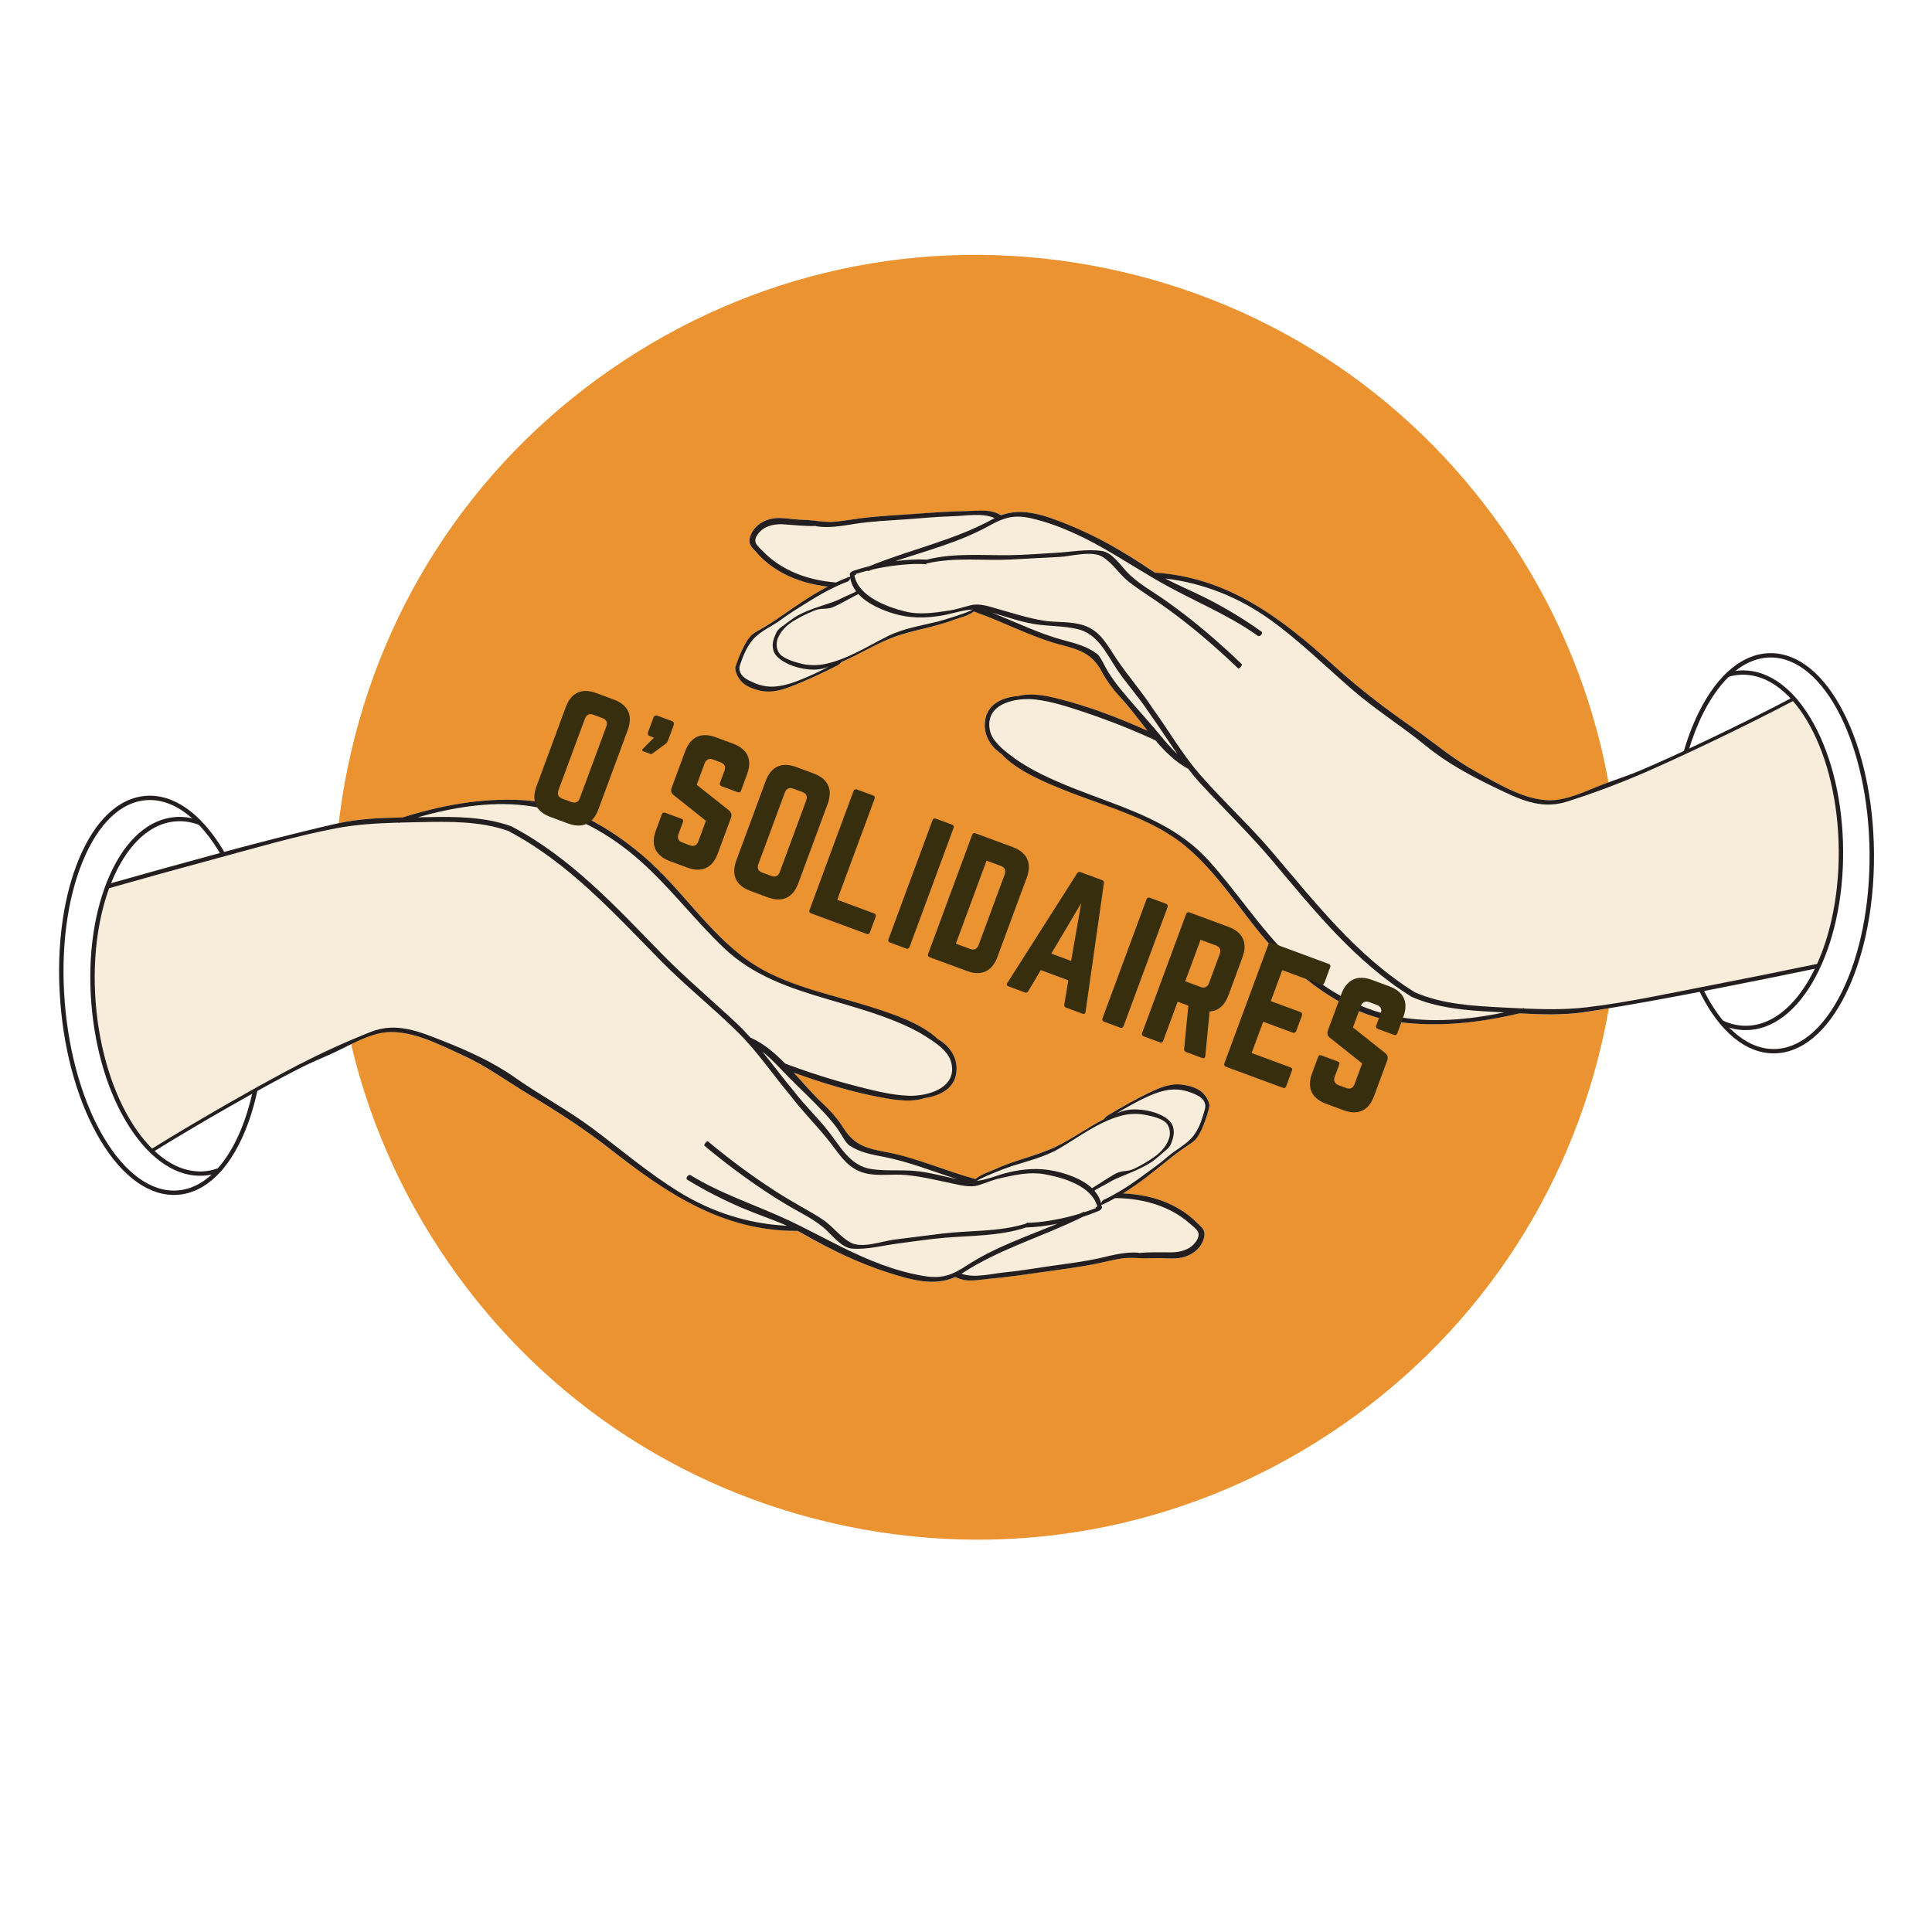 <?xml version="1.0" encoding="UTF-8"?>
<svg xmlns="http://www.w3.org/2000/svg" xmlns:xlink="http://www.w3.org/1999/xlink" width="375pt" height="375pt" viewBox="0 0 375 375" version="1.2">
<defs>
<g>
<symbol overflow="visible" id="glyph0-0">
<path style="stroke:none;" d="M 3.105 -3.773 C 2.059 -0.949 3.008 1.113 5.832 2.156 L 9.199 3.402 C 12.023 4.445 14.082 3.5 15.129 0.672 L 20.82 -14.719 C 21.863 -17.543 20.918 -19.602 18.09 -20.648 L 14.723 -21.895 C 11.898 -22.938 9.84 -21.992 8.793 -19.164 Z M 8.137 -1.398 C 7.355 -1.688 7.078 -2.234 7.379 -3.047 L 12.516 -16.934 C 12.805 -17.715 13.379 -17.98 14.164 -17.691 L 15.906 -17.047 C 16.688 -16.758 16.953 -16.184 16.664 -15.402 L 11.527 -1.512 C 11.227 -0.699 10.664 -0.465 9.883 -0.754 Z M 8.137 -1.398 "/>
</symbol>
<symbol overflow="visible" id="glyph0-1">
<path style="stroke:none;" d="M 9.152 -20.125 C 9.008 -19.734 9.141 -19.449 9.531 -19.305 L 10.281 -19.023 L 8.102 -16.824 C 7.934 -16.648 7.969 -16.465 8.207 -16.375 L 9.559 -15.875 C 9.742 -15.809 9.852 -15.836 10 -15.953 L 12.535 -17.816 C 12.773 -18 12.91 -18.188 13.023 -18.488 L 14.109 -21.438 C 14.254 -21.828 14.125 -22.113 13.73 -22.258 L 10.996 -23.27 C 10.605 -23.414 10.316 -23.281 10.172 -22.891 Z M 9.152 -20.125 "/>
</symbol>
<symbol overflow="visible" id="glyph0-2">
<path style="stroke:none;" d="M 14.723 -21.895 C 11.93 -22.926 9.84 -21.992 8.793 -19.164 L 6.172 -12.07 C 5.961 -11.5 6.098 -11.039 6.57 -10.656 L 12.828 -5.68 L 11.352 -1.68 C 11.051 -0.867 10.484 -0.633 9.703 -0.922 L 8.262 -1.457 C 7.508 -1.734 7.203 -2.293 7.504 -3.102 L 8.359 -5.418 C 8.48 -5.75 8.387 -5.953 8.055 -6.078 L 4.93 -7.234 C 4.629 -7.344 4.395 -7.262 4.27 -6.93 L 3.105 -3.773 C 2.059 -0.949 3.035 1.121 5.832 2.156 L 9.199 3.402 C 12.023 4.445 14.082 3.5 15.129 0.672 L 17.695 -6.27 C 17.906 -6.844 17.758 -7.273 17.324 -7.672 L 11.039 -12.664 L 12.57 -16.812 C 12.859 -17.594 13.469 -17.848 14.219 -17.57 L 15.66 -17.035 C 16.473 -16.734 16.707 -16.168 16.418 -15.387 L 15.555 -13.043 C 15.441 -12.742 15.555 -12.496 15.855 -12.383 L 18.98 -11.23 C 19.312 -11.105 19.531 -11.23 19.641 -11.531 L 20.82 -14.719 C 21.863 -17.543 20.918 -19.602 18.09 -20.648 Z M 14.723 -21.895 "/>
</symbol>
<symbol overflow="visible" id="glyph0-3">
<path style="stroke:none;" d="M 7.059 -1.902 L 14.215 0.746 C 14.543 0.867 14.629 1.102 14.516 1.402 L 13.406 4.41 C 13.281 4.742 13.078 4.836 12.746 4.715 L 1.984 0.734 C 1.684 0.621 1.559 0.406 1.68 0.074 L 10.219 -23.012 C 10.328 -23.312 10.574 -23.426 10.875 -23.316 L 14.004 -22.16 C 14.332 -22.039 14.418 -21.801 14.305 -21.5 Z M 7.059 -1.902 "/>
</symbol>
<symbol overflow="visible" id="glyph0-4">
<path style="stroke:none;" d="M 10.875 -23.316 C 10.547 -23.438 10.328 -23.312 10.219 -23.012 L 1.68 0.074 C 1.57 0.375 1.652 0.613 1.984 0.734 L 5.109 1.891 C 5.41 2 5.656 1.887 5.77 1.586 L 14.305 -21.5 C 14.418 -21.801 14.305 -22.047 14.004 -22.16 Z M 10.875 -23.316 "/>
</symbol>
<symbol overflow="visible" id="glyph0-5">
<path style="stroke:none;" d="M 1.68 0.074 C 1.559 0.406 1.652 0.613 1.984 0.734 L 9.199 3.402 C 12.023 4.445 14.082 3.5 15.129 0.672 L 20.809 -14.688 C 21.852 -17.516 20.918 -19.602 18.09 -20.648 L 10.875 -23.316 C 10.547 -23.438 10.328 -23.312 10.219 -23.012 Z M 7.059 -1.902 L 13.016 -18.012 L 15.781 -16.992 C 16.562 -16.703 16.828 -16.125 16.527 -15.312 L 11.473 -1.637 C 11.172 -0.824 10.605 -0.59 9.824 -0.879 Z M 7.059 -1.902 "/>
</symbol>
<symbol overflow="visible" id="glyph0-6">
<path style="stroke:none;" d="M 15.992 5.914 C 16.352 6.047 16.539 5.91 16.602 5.559 L 20.16 -19.406 C 20.211 -19.727 20.074 -19.914 19.805 -20.016 L 15.625 -21.559 C 15.355 -21.66 15.129 -21.605 14.961 -21.328 L 1.422 -0.055 C 1.211 0.242 1.293 0.477 1.625 0.602 L 4.84 1.789 C 5.109 1.891 5.316 1.793 5.477 1.547 L 7.91 -2.543 L 13.262 -0.562 L 12.48 4.137 C 12.441 4.43 12.535 4.637 12.805 4.734 Z M 13.801 -4.328 L 9.953 -5.75 L 15.754 -15.531 Z M 13.801 -4.328 "/>
</symbol>
<symbol overflow="visible" id="glyph0-7">
<path style="stroke:none;" d="M 21.148 -14.598 C 22.195 -17.422 21.246 -19.48 18.422 -20.527 L 10.875 -23.316 C 10.574 -23.426 10.328 -23.312 10.219 -23.012 L 1.68 0.074 C 1.57 0.375 1.684 0.621 1.984 0.734 L 5.109 1.891 C 5.41 2 5.656 1.887 5.77 1.586 L 8.57 -5.988 L 10.645 -5.223 L 9.836 3.16 C 9.797 3.449 9.891 3.656 10.191 3.77 L 13.316 4.926 C 13.648 5.047 13.895 4.934 13.938 4.539 L 14.777 -4.105 C 16.453 -4.203 17.691 -5.246 18.438 -7.262 Z M 10.039 -9.957 L 13.016 -18.012 L 15.992 -16.914 C 16.773 -16.625 17.039 -16.047 16.75 -15.266 L 14.66 -9.613 C 14.371 -8.832 13.797 -8.566 13.016 -8.855 Z M 10.039 -9.957 "/>
</symbol>
<symbol overflow="visible" id="glyph0-8">
<path style="stroke:none;" d="M 22.211 -18.578 C 22.324 -18.879 22.27 -19.102 21.91 -19.234 L 10.848 -23.328 C 10.574 -23.426 10.328 -23.312 10.219 -23.012 L 1.68 0.074 C 1.57 0.375 1.684 0.621 1.953 0.723 L 13.016 4.812 C 13.379 4.945 13.562 4.809 13.676 4.512 L 14.785 1.504 C 14.91 1.172 14.844 0.977 14.484 0.844 L 6.969 -1.934 L 9.215 -8.008 L 14.957 -5.883 C 15.258 -5.773 15.504 -5.887 15.625 -6.215 L 16.727 -9.191 C 16.848 -9.523 16.734 -9.77 16.434 -9.883 L 10.691 -12.004 L 12.914 -18.016 L 20.43 -15.238 C 20.793 -15.105 20.988 -15.27 21.102 -15.57 Z M 22.211 -18.578 "/>
</symbol>
</g>
<clipPath id="clip1">
  <path d="M 65 49.469 L 314.297 49.469 L 314.297 298.852 L 65 298.852 Z M 65 49.469 "/>
</clipPath>
<clipPath id="clip2">
  <path d="M 64.855 49.469 L 314.297 49.469 L 314.297 298.852 L 64.855 298.852 Z M 64.855 49.469 "/>
</clipPath>
<clipPath id="clip3">
  <path d="M 11.223 154 L 51 154 L 51 232 L 11.223 232 Z M 11.223 154 "/>
</clipPath>
<clipPath id="clip4">
  <path d="M 11.223 154 L 51 154 L 51 232 L 11.223 232 Z M 11.223 154 "/>
</clipPath>
<clipPath id="clip5">
  <path d="M 326.254 126 L 363.707 126 L 363.707 204.91 L 326.254 204.91 Z M 326.254 126 "/>
</clipPath>
<clipPath id="clip6">
  <path d="M 326.254 126 L 363.707 126 L 363.707 204.91 L 326.254 204.91 Z M 326.254 126 "/>
</clipPath>
</defs>
<g id="surface1">
<rect x="0" y="0" width="375" height="375" style="fill:rgb(100%,100%,100%);fill-opacity:1;stroke:none;"/>
<rect x="0" y="0" width="375" height="375" style="fill:rgb(100%,100%,100%);fill-opacity:1;stroke:none;"/>
<rect x="0" y="0" width="375" height="375" style="fill:rgb(100%,100%,100%);fill-opacity:1;stroke:none;"/>
<g clip-path="url(#clip1)" clip-rule="nonzero">
<path style=" stroke:none;fill-rule:nonzero;fill:rgb(92.159%,57.649%,19.22%);fill-opacity:1;" d="M 311.426 199.426 C 297.473 266.758 231.59 310.027 164.277 296.074 C 96.961 282.117 53.703 216.223 67.652 148.891 C 81.605 81.562 147.488 38.293 214.801 52.246 C 282.117 66.199 325.375 132.098 311.426 199.426 "/>
</g>
<g clip-path="url(#clip2)" clip-rule="nonzero">
<path style=" stroke:none;fill-rule:nonzero;fill:rgb(92.159%,57.649%,19.22%);fill-opacity:1;" d="M 189.289 49.762 C 165.297 49.762 141.816 56.734 121.297 70.211 C 93.539 88.441 74.539 116.395 67.801 148.922 C 61.059 181.449 67.387 214.648 85.613 242.414 C 103.844 270.18 131.789 289.188 164.309 295.93 C 196.824 302.668 230.023 296.34 257.781 278.109 C 285.539 259.879 304.539 231.926 311.277 199.398 C 318.023 166.871 311.691 133.668 293.465 105.902 C 275.238 78.137 247.289 59.133 214.77 52.391 C 206.289 50.633 197.754 49.762 189.289 49.762 Z M 189.793 298.852 C 181.301 298.852 172.754 297.98 164.246 296.215 C 131.652 289.457 103.637 270.41 85.367 242.582 C 67.098 214.746 60.754 181.465 67.512 148.863 C 74.266 116.258 93.312 88.238 121.137 69.965 C 148.965 51.688 182.238 45.344 214.832 52.102 C 247.426 58.859 275.441 77.91 293.711 105.742 C 311.98 133.574 318.324 166.855 311.566 199.457 L 311.426 199.426 L 311.566 199.457 C 304.812 232.059 285.766 260.082 257.941 278.355 C 237.379 291.863 213.832 298.852 189.793 298.852 "/>
</g>
<path style=" stroke:none;fill-rule:nonzero;fill:rgb(92.159%,57.649%,19.22%);fill-opacity:1;" d="M 203.023 189.57 C 204.301 189.836 205.578 190.102 206.859 190.367 C 206.293 190.734 205.727 191.105 205.164 191.477 C 204.035 192.219 205.184 193.973 206.316 193.23 C 206.879 192.859 207.441 192.488 208.008 192.117 C 207.746 193.398 207.477 194.676 207.211 195.953 C 206.938 197.273 208.992 197.703 209.27 196.379 C 209.531 195.102 209.797 193.82 210.062 192.547 C 210.434 193.109 210.805 193.672 211.176 194.238 C 211.918 195.371 213.672 194.219 212.93 193.086 C 212.559 192.523 212.188 191.957 211.816 191.395 C 213.098 191.656 214.371 191.922 215.648 192.188 C 216.973 192.461 217.402 190.406 216.074 190.133 C 214.801 189.867 213.52 189.602 212.242 189.34 C 212.809 188.969 213.371 188.594 213.938 188.223 C 215.066 187.48 213.914 185.727 212.785 186.469 C 212.223 186.84 211.656 187.211 211.09 187.582 C 211.355 186.305 211.621 185.027 211.887 183.75 C 212.16 182.426 210.105 182 209.832 183.324 C 209.566 184.602 209.301 185.879 209.035 187.156 C 208.668 186.59 208.297 186.027 207.926 185.461 C 207.18 184.332 205.43 185.484 206.168 186.617 C 206.539 187.18 206.914 187.742 207.281 188.312 C 206.004 188.047 204.727 187.781 203.449 187.512 C 202.125 187.238 201.699 189.293 203.023 189.57 "/>
<path style=" stroke:none;fill-rule:nonzero;fill:rgb(92.159%,57.649%,19.22%);fill-opacity:1;" d="M 122.23 142.473 C 123.523 142.742 124.824 143.008 126.117 143.277 C 125.434 143.727 124.746 144.18 124.059 144.629 C 123.535 144.977 124.07 145.793 124.594 145.445 C 125.281 144.996 125.969 144.543 126.656 144.094 C 126.387 145.391 126.117 146.688 125.852 147.984 C 125.723 148.602 126.68 148.801 126.805 148.184 C 127.074 146.887 127.344 145.59 127.613 144.293 C 128.062 144.98 128.516 145.664 128.961 146.352 C 129.312 146.879 130.129 146.344 129.781 145.812 C 129.332 145.129 128.879 144.441 128.426 143.754 C 129.727 144.023 131.02 144.293 132.32 144.562 C 132.934 144.691 133.133 143.734 132.516 143.605 C 131.219 143.34 129.926 143.066 128.625 142.801 C 129.316 142.348 130 141.898 130.688 141.449 C 131.215 141.098 130.676 140.285 130.148 140.629 C 129.465 141.082 128.777 141.531 128.09 141.984 C 128.359 140.684 128.625 139.391 128.898 138.09 C 129.023 137.477 128.066 137.277 127.938 137.891 C 127.672 139.191 127.402 140.484 127.137 141.785 C 126.684 141.098 126.234 140.41 125.781 139.723 C 125.438 139.195 124.621 139.734 124.965 140.258 C 125.418 140.945 125.867 141.633 126.316 142.32 C 125.023 142.051 123.723 141.785 122.43 141.512 C 121.812 141.387 121.613 142.34 122.23 142.473 "/>
<path style=" stroke:none;fill-rule:nonzero;fill:rgb(92.159%,57.649%,19.22%);fill-opacity:1;" d="M 178.113 167.988 C 178.941 168.16 179.77 168.332 180.598 168.504 C 180.426 169.332 180.254 170.16 180.082 170.988 C 179.855 172.074 181.543 172.426 181.77 171.34 C 181.941 170.512 182.113 169.684 182.281 168.852 C 183.109 169.023 183.938 169.199 184.766 169.371 C 185.855 169.594 186.207 167.906 185.121 167.684 C 184.293 167.508 183.461 167.336 182.633 167.164 C 182.805 166.336 182.977 165.508 183.148 164.68 C 183.371 163.594 181.684 163.242 181.461 164.332 C 181.289 165.16 181.117 165.988 180.949 166.816 C 180.117 166.645 179.289 166.473 178.461 166.301 C 177.375 166.074 177.023 167.762 178.113 167.988 "/>
<path style=" stroke:none;fill-rule:nonzero;fill:rgb(97.249%,92.94%,85.88%);fill-opacity:1;" d="M 210.504 235.227 C 210.18 235.309 209.914 235.484 209.59 235.57 C 209.77 235.453 210.016 235.355 210.195 235.238 C 210.281 235.18 210.43 235.211 210.504 235.227 "/>
<path style=" stroke:none;fill-rule:nonzero;fill:rgb(97.249%,92.94%,85.88%);fill-opacity:1;" d="M 21.18 171.504 L 21.07 172.398 C 21.145 172.414 21.16 172.34 21.23 172.355 C 21.383 172.008 21.457 171.641 21.594 171.359 C 21.43 171.402 21.34 171.461 21.18 171.504 Z M 30.012 223.348 C 29.805 223.23 29.672 223.125 29.559 222.949 C 29.469 223.008 29.309 223.047 29.219 223.105 C 29.32 223.355 29.363 223.52 29.316 223.738 C 29.301 223.812 29.301 223.812 29.301 223.812 C 29.555 223.711 29.742 223.52 30.012 223.348 Z M 43.48 165.348 C 43.23 165.445 42.922 165.457 42.672 165.562 C 42.789 165.734 42.965 166.004 43.062 166.254 C 43.371 166.238 43.566 166.051 43.875 166.039 C 43.699 165.773 43.598 165.523 43.48 165.348 Z M 49.945 211.27 C 49.766 211.383 49.59 211.5 49.355 211.531 C 49.266 211.586 49.18 211.645 49.09 211.703 L 48.949 212.363 C 49.305 212.133 49.59 211.883 49.91 211.797 L 50.031 211.211 C 50.02 211.285 50.02 211.285 49.945 211.27 "/>
<path style=" stroke:none;fill-rule:nonzero;fill:rgb(97.249%,92.94%,85.88%);fill-opacity:1;" d="M 77.688 159.664 C 77.613 159.652 77.598 159.723 77.527 159.707 C 77.363 159.75 77.289 159.734 77.234 159.648 C 77.379 159.68 77.539 159.637 77.688 159.664 "/>
<path style=" stroke:none;fill-rule:nonzero;fill:rgb(97.249%,92.94%,85.88%);fill-opacity:1;" d="M 153.527 206.895 C 153.293 206.922 153.133 206.965 153.105 206.73 C 153.25 206.762 153.398 206.789 153.527 206.895 "/>
<g clip-path="url(#clip3)" clip-rule="nonzero">
<path style=" stroke:none;fill-rule:nonzero;fill:rgb(97.249%,92.94%,85.88%);fill-opacity:1;" d="M 50.031 211.211 L 49.91 211.797 C 49.332 214.586 48.582 217.105 47.555 219.488 C 46.297 222.594 44.766 225.184 43.062 227.125 C 42.977 227.184 42.977 227.184 42.961 227.254 C 42.801 227.297 42.695 227.434 42.59 227.562 C 40.211 230.203 37.453 231.695 34.5 231.926 C 29.156 232.27 23.883 228.578 19.555 221.41 C 15.344 214.418 12.508 204.883 11.742 194.555 C 11.223 188.941 11.449 183.406 12.207 178.285 C 12.836 174.133 13.859 170.293 15.254 166.91 C 18.359 159.297 23.027 154.836 28.375 154.488 C 33.664 154.055 38.996 157.84 43.262 164.918 C 43.309 165.078 43.438 165.184 43.48 165.348 C 43.598 165.523 43.699 165.773 43.875 166.039 C 43.566 166.051 43.371 166.238 43.062 166.254 C 42.965 166.004 42.789 165.734 42.672 165.562 C 41.367 163.375 39.984 161.559 38.523 160.113 C 38.16 159.656 37.727 159.18 37.328 158.871 C 34.559 156.383 31.457 155.129 28.43 155.344 C 23.465 155.691 19 159.887 16.027 167.223 C 12.969 174.621 11.781 184.391 12.59 194.5 C 14.223 215.41 24.047 231.824 34.445 231.07 C 36.77 230.945 38.98 229.871 40.961 228.062 C 41.344 227.684 41.816 227.25 42.23 226.723 C 45.207 223.438 47.531 218.488 48.949 212.363 L 49.09 211.703 C 49.18 211.645 49.266 211.586 49.355 211.531 C 49.59 211.5 49.766 211.383 49.945 211.27 C 50.02 211.285 50.02 211.285 50.031 211.211 "/>
</g>
<path style=" stroke:none;fill-rule:nonzero;fill:rgb(97.249%,92.94%,85.88%);fill-opacity:1;" d="M 210.195 235.238 C 210.281 235.18 210.43 235.211 210.504 235.227 C 210.18 235.309 209.914 235.484 209.59 235.57 C 209.77 235.453 210.016 235.355 210.195 235.238 Z M 153.105 206.73 C 153.25 206.762 153.398 206.789 153.527 206.895 C 153.293 206.922 153.133 206.965 153.105 206.73 Z M 77.527 159.707 C 77.363 159.75 77.289 159.734 77.234 159.648 C 77.379 159.68 77.539 159.637 77.688 159.664 C 77.613 159.652 77.598 159.723 77.527 159.707 Z M 232.453 237.406 C 231.867 236.902 231.301 236.324 230.699 235.895 C 229.445 234.945 228.156 234.141 226.754 233.547 C 223.941 232.352 221.008 231.746 217.973 231.648 C 219.551 230.676 220.98 229.676 222.441 228.523 C 223.785 227.578 225.07 226.543 226.371 225.438 C 227.652 224.406 229.012 223.387 230.426 222.457 C 231.137 221.992 231.754 221.586 232.289 220.852 C 232.809 220.195 233.195 219.438 233.508 218.656 C 233.809 217.957 234.047 217.164 234.273 216.445 C 234.422 216.094 234.5 215.727 234.59 215.289 C 234.648 214.996 234.797 214.645 234.73 214.25 C 234.668 214.156 234.684 214.086 234.625 213.996 C 234.281 213.082 233.758 212.285 232.953 211.738 C 231.684 210.863 229.629 210.438 228.473 210.504 C 226.559 210.488 224.719 211.258 222.941 212.109 C 220.305 213.398 217.781 214.863 215.258 216.328 C 214.906 216.562 214.461 216.852 214.242 217.188 C 211.059 218.898 208.254 220.992 204.953 222.527 C 201.141 224.336 196.992 225.16 193.105 226.953 C 192.246 227.387 190.309 227.902 189.348 228.848 C 183.543 227.344 177.969 224.734 172.074 223.664 C 168.172 222.93 165.855 222.297 163.723 218.949 C 162.633 217.195 161.266 215.688 159.789 214.312 C 157.879 212.465 156.031 210.32 154.031 208.145 C 159.715 210.242 165.531 212.059 171.441 213.055 C 174.242 213.559 177.148 213.934 179.531 213.129 C 182.129 212.75 185.078 211.449 185.609 208.5 C 186.059 205.609 184.562 203.234 182.191 201.75 C 182.121 201.734 182.121 201.734 182.047 201.719 C 178.809 198.523 172.699 196.645 169.258 195.551 C 161.23 192.969 152.082 191.379 145.082 186.406 C 137.367 180.836 132.113 172.25 124.816 166.148 C 118.188 160.492 110.148 155.766 101.223 155.293 C 93.355 154.883 85.562 156.328 78.121 158.688 C 73.906 158.73 69.512 158.887 65.5 159.816 C 58.117 161.496 50.836 163.43 43.48 165.348 C 43.598 165.523 43.699 165.773 43.875 166.039 C 43.566 166.051 43.371 166.238 43.062 166.254 C 42.965 166.004 42.789 165.734 42.672 165.562 C 42.023 165.734 41.375 165.902 40.73 166.074 C 34.402 167.82 27.93 169.539 21.594 171.359 C 21.457 171.641 21.383 172.008 21.23 172.355 C 20.23 174.977 19.535 177.969 19.027 181.152 C 18.395 185.301 18.203 189.93 18.594 194.676 C 19.582 206.883 23.914 217.344 29.559 222.949 C 29.672 223.125 29.805 223.23 30.012 223.348 C 35.789 219.805 42.91 215.695 48.949 212.363 L 49.09 211.703 C 49.18 211.645 49.266 211.586 49.355 211.531 C 49.59 211.5 49.766 211.383 49.945 211.27 C 50.02 211.285 50.02 211.285 50.031 211.211 L 49.91 211.797 C 53.195 209.953 56.129 208.344 58.27 207.258 C 60.141 206.344 62.07 205.523 63.926 204.684 C 67.117 203.281 70.289 201.266 73.73 200.523 C 79.012 199.398 85.195 202.746 89.809 204.852 C 94.492 206.969 98.258 209.812 102.617 212.398 C 108.188 215.77 113.449 219.156 118.645 223.215 C 129.57 231.75 140.457 238.98 154.848 238.902 C 155.109 239.113 155.461 239.262 155.797 239.484 C 161.062 242.488 166.621 245.168 172.438 246.988 C 176.805 248.43 181.27 249.734 185.395 247.914 C 187.633 248.914 189.578 248.402 191.988 248.211 C 195.336 247.91 198.641 247.449 202.039 246.93 C 205.508 246.426 209.02 246.082 212.457 245.344 C 213.574 245.117 214.785 244.832 215.898 244.602 C 216.457 244.488 217.09 244.391 217.648 244.277 C 218.984 244.094 220.348 244.148 221.641 244.188 C 222.922 244.301 224.242 244.191 225.461 244.215 C 226.754 244.254 228.102 244.379 229.379 244.109 C 230.82 243.797 232.207 243.012 232.996 241.801 C 233.426 241.203 233.648 240.48 233.801 239.75 C 233.957 238.637 233.137 238.16 232.453 237.406 "/>
<path style=" stroke:none;fill-rule:nonzero;fill:rgb(97.249%,92.94%,85.88%);fill-opacity:1;" d="M 43.57 226.16 C 43.422 226.512 43.199 226.848 43.062 227.125 C 42.977 227.184 42.977 227.184 42.961 227.254 C 42.801 227.297 42.695 227.434 42.59 227.562 C 42.02 227.75 41.531 227.879 40.961 228.062 C 40.488 228.121 40.09 228.191 39.637 228.172 C 36.066 228.43 32.496 226.844 29.301 223.812 C 29.301 223.812 29.301 223.812 29.316 223.738 C 27.844 222.363 26.477 220.855 25.211 218.836 C 21.086 212.551 18.426 203.969 17.746 194.727 C 17.352 189.984 17.473 185.34 18.133 181.043 C 18.75 176.965 19.848 173.141 21.293 169.848 C 24.41 162.922 28.902 158.957 34.102 158.582 C 35.188 158.504 36.246 158.566 37.328 158.871 C 37.699 158.949 38.066 159.023 38.34 159.156 C 38.723 159.543 39.086 159.996 39.523 160.469 C 39.168 160.32 38.895 160.188 38.523 160.113 C 37.121 159.516 35.641 159.285 34.156 159.434 C 28.809 159.777 24.418 164.375 21.594 171.359 C 21.457 171.641 21.383 172.008 21.23 172.355 C 20.23 174.977 19.535 177.969 19.027 181.152 C 18.395 185.301 18.203 189.93 18.594 194.676 C 19.582 206.883 23.914 217.344 29.559 222.949 C 29.672 223.125 29.805 223.23 30.012 223.348 C 32.867 226.16 36.16 227.605 39.496 227.379 C 40.438 227.266 41.391 227.082 42.23 226.723 C 42.715 226.594 43.145 226.375 43.57 226.16 "/>
<path style=" stroke:none;fill-rule:nonzero;fill:rgb(13.73%,12.16%,12.549%);fill-opacity:1;" d="M 216.355 231.793 C 216.457 231.691 216.57 231.617 216.68 231.613 C 216.57 231.68 216.461 231.738 216.355 231.793 "/>
<path style=" stroke:none;fill-rule:nonzero;fill:rgb(13.73%,12.16%,12.549%);fill-opacity:1;" d="M 209.562 235.582 C 209.773 235.477 209.984 235.371 210.195 235.266 C 210.383 235.172 210.512 235.184 210.594 235.246 C 210.25 235.363 209.91 235.477 209.562 235.582 "/>
<path style=" stroke:none;fill-rule:nonzero;fill:rgb(13.73%,12.16%,12.549%);fill-opacity:1;" d="M 186.621 247.234 C 186.684 247.195 186.746 247.156 186.809 247.113 C 194.074 242.371 202.445 240.027 210.16 236.191 C 211.148 235.867 212.121 235.508 213.082 235.113 C 213.164 235.078 213.25 235.043 213.336 235.008 C 213.559 234.914 214.062 234.469 213.848 234.184 C 213.84 234.172 213.832 234.16 213.824 234.152 C 213.812 234.031 213.793 233.91 213.77 233.797 C 213.812 233.848 213.895 233.852 214.031 233.789 C 214.855 233.414 215.66 232.996 216.453 232.547 C 219.41 232.566 222.391 233.023 225.164 234.066 C 226.582 234.602 227.945 235.289 229.199 236.137 C 229.832 236.566 230.438 237.039 231.004 237.547 C 231.465 237.965 232.227 238.512 232.516 239.07 C 233.059 240.113 231.832 241.555 231.039 242.086 C 229.992 242.785 228.664 243.07 227.418 243.078 C 225.285 243.09 223.238 242.992 221.148 243.211 C 221.098 243.176 221.035 243.152 220.953 243.145 C 218.441 242.973 216.164 243.566 213.742 244.133 C 210.387 244.914 206.992 245.281 203.594 245.781 C 200.664 246.211 197.754 246.703 194.809 246.992 C 192.25 247.25 189.16 248.121 186.621 247.234 Z M 212.449 231.141 C 212.438 230.961 214.219 230.105 214.395 230 C 215.172 229.547 216.008 229.055 216.855 228.688 C 218.094 228.141 219.398 227.668 220.641 227.094 C 221.844 226.527 223.137 225.898 224.176 225.055 C 224.715 224.625 225.238 224.176 225.758 223.719 C 226.184 223.344 226.691 222.977 227.027 222.52 C 227.008 222.527 226.988 222.539 226.977 222.555 C 227.215 222.336 227.371 221.805 227.48 221.508 C 227.621 221.129 227.727 220.742 227.785 220.344 C 227.898 219.555 227.785 218.594 227.305 217.934 C 227.129 217.695 226.922 217.48 226.695 217.289 C 226.242 216.906 225.719 216.605 225.18 216.359 C 223.215 215.426 219.938 214.957 217.715 215.723 C 217.391 215.832 217.07 215.953 216.758 216.078 C 218.625 214.969 220.504 213.887 222.469 212.977 C 224.383 212.086 226.438 211.348 228.539 211.48 C 229.43 211.535 230.305 211.75 231.141 212.062 C 232.277 212.488 233.664 213.023 233.922 214.375 C 233.992 214.73 233.938 215.027 233.844 215.375 C 233.734 215.77 233.625 216.168 233.504 216.559 C 233.262 217.352 232.98 218.133 232.613 218.879 C 232.355 219.406 232.055 219.914 231.699 220.379 C 230.352 222.156 228.18 223.168 226.52 224.617 C 224.965 225.977 223.238 227.16 221.574 228.387 C 220 229.547 218.375 230.648 216.68 231.613 C 216.57 231.68 216.461 231.738 216.355 231.793 C 215.633 232.199 214.898 232.574 214.148 232.926 C 213.957 233.016 213.758 233.371 213.73 233.613 C 213.523 232.668 213.066 231.855 212.449 231.141 Z M 204.652 227.293 C 201.676 226.656 198.836 226.859 195.867 227.531 C 193.766 228.008 191.742 228.961 189.625 229.215 C 190.152 228.68 195.18 226.73 196.219 226.395 C 199.41 225.355 202.766 224.594 205.68 222.875 C 209.469 220.637 213.07 217.879 217.367 216.629 C 219.012 216.156 220.734 216.074 222.406 216.414 C 223.652 216.66 225.992 217.156 226.656 218.355 C 227.105 219.16 227.191 220.062 226.918 220.93 C 226.488 222.293 225.52 223.445 224.398 224.301 C 223.234 225.18 221.973 225.914 220.68 226.59 C 220.082 226.902 219.535 227.137 218.863 227.234 C 218.242 227.328 217.602 227.359 217.012 227.59 C 216.336 227.855 215.766 228.277 215.141 228.621 C 214.855 228.781 211.996 230.641 211.965 230.633 C 210.039 228.805 207.023 227.797 204.652 227.293 Z M 177.477 227.27 C 174.711 227.031 171.977 227.328 169.223 226.934 C 165.023 226.324 163.211 222.668 160.785 219.574 C 158.676 216.883 156.176 214.547 154.109 211.82 C 151.992 209.309 150.035 206.652 147.957 204.098 C 149.027 204.945 150.027 205.922 150.977 206.898 C 151.047 206.965 151.113 207.035 151.176 207.098 C 151.758 207.703 152.328 208.297 152.879 208.863 C 155.234 211.254 157.719 213.574 160.008 216.023 C 161.355 217.461 162.547 218.938 163.547 220.645 C 163.793 221.07 164.418 222.039 164.859 222.332 C 166.918 223.691 169.133 224.078 171.523 224.539 C 176.418 225.484 181.086 227.391 185.852 228.891 C 183.059 228.324 180.336 227.516 177.477 227.27 Z M 142.934 198.582 C 142.219 197.914 141.5 197.25 140.773 196.586 C 140.711 196.605 140.66 196.582 140.633 196.5 C 140.629 196.48 140.621 196.461 140.613 196.445 C 136.422 192.621 132.137 188.918 128.172 184.852 C 119.324 175.762 110.652 166.383 99.293 160.406 C 99.281 160.398 99.27 160.395 99.262 160.391 C 99.262 160.391 99.254 160.391 99.254 160.391 C 99.242 160.379 99.227 160.375 99.207 160.367 C 94.098 158.531 88.453 158.488 83.062 158.602 C 82.41 158.617 81.75 158.625 81.086 158.633 C 87.805 156.738 95.016 155.523 101.887 156.332 C 109.844 157.27 117.152 161.055 123.227 166.195 C 129.59 171.582 134.484 178.246 140.473 183.969 C 146.203 189.441 153.441 191.84 160.895 194.023 C 165.25 195.301 169.711 196.555 173.922 198.277 C 175.855 199.07 177.758 199.953 179.523 201.07 C 181.133 202.086 183.309 203.473 184.23 205.195 C 184.66 206 184.875 207.035 184.789 207.941 C 184.434 211.664 179.418 212.785 176.398 212.684 C 175.52 212.652 174.637 212.57 173.766 212.453 C 172.016 212.215 170.289 211.828 168.574 211.41 C 163.48 210.18 158.453 208.676 153.531 206.859 C 153.324 206.949 153.129 206.934 153.137 206.715 C 152.895 206.625 152.648 206.531 152.406 206.441 C 150.402 204.406 148.262 202.582 145.828 201.465 C 145.797 201.445 145.758 201.445 145.719 201.453 C 144.828 200.465 143.91 199.5 142.934 198.582 Z M 29.34 223.832 C 38.59 218.039 51.816 210.551 58.301 207.289 C 60.156 206.352 62.043 205.543 63.945 204.711 C 67.133 203.32 70.324 201.281 73.754 200.547 C 79.043 199.418 85.172 202.707 89.84 204.836 C 94.469 206.945 98.289 209.797 102.598 212.387 C 108.203 215.75 113.48 219.156 118.645 223.199 C 129.551 231.746 140.438 239.008 154.824 238.914 C 155.156 239.082 155.484 239.262 155.805 239.449 C 161.082 242.477 166.629 245.172 172.438 247.02 C 176.781 248.406 181.285 249.742 185.41 247.879 C 187.664 248.957 189.582 248.438 192.016 248.215 C 195.371 247.906 198.688 247.441 202.02 246.953 C 205.508 246.438 209.004 246.047 212.457 245.348 C 213.609 245.117 214.754 244.84 215.902 244.602 C 216.496 244.48 217.09 244.367 217.688 244.277 C 219.008 244.082 220.348 244.164 221.676 244.223 C 222.945 244.281 224.219 244.18 225.492 244.211 C 226.789 244.238 228.086 244.379 229.367 244.102 C 230.805 243.793 232.184 242.996 233.016 241.77 C 233.426 241.172 233.688 240.488 233.781 239.773 C 233.922 238.656 233.152 238.16 232.426 237.422 C 231.879 236.867 231.297 236.352 230.676 235.871 C 229.461 234.934 228.129 234.156 226.727 233.543 C 223.973 232.344 220.977 231.766 217.984 231.641 C 219.52 230.688 220.992 229.641 222.434 228.555 C 223.762 227.551 225.059 226.508 226.348 225.457 C 227.637 224.41 229.012 223.355 230.422 222.426 C 231.133 221.953 231.766 221.578 232.289 220.883 C 232.797 220.211 233.168 219.438 233.488 218.66 C 233.789 217.941 234.055 217.203 234.285 216.457 C 234.398 216.078 234.508 215.695 234.605 215.312 C 234.695 214.973 234.793 214.617 234.715 214.262 C 234.695 214.168 234.664 214.078 234.629 213.988 C 234.301 213.078 233.734 212.273 232.938 211.707 C 231.711 210.836 229.609 210.453 228.449 210.469 C 226.527 210.5 224.703 211.285 222.973 212.129 C 220.34 213.406 217.785 214.848 215.266 216.352 C 214.887 216.578 214.477 216.852 214.277 217.223 C 214.277 217.223 214.273 217.223 214.273 217.223 C 211.09 218.871 208.23 220.988 204.973 222.555 C 201.168 224.379 196.965 225.156 193.129 226.957 C 192.219 227.387 190.316 227.93 189.352 228.855 C 183.551 227.312 177.973 224.73 172.062 223.629 C 168.207 222.918 165.832 222.305 163.715 218.941 C 162.629 217.215 161.27 215.664 159.777 214.277 C 157.855 212.488 156.004 210.301 154.062 208.188 C 159.699 210.25 165.531 212.023 171.418 213.082 C 174.219 213.586 177.125 213.957 179.531 213.121 C 182.137 212.762 185.055 211.465 185.578 208.527 C 186.086 205.648 184.559 203.199 182.191 201.77 C 182.156 201.742 182.117 201.73 182.082 201.727 L 182.078 201.727 C 178.805 198.535 172.719 196.625 169.258 195.516 C 161.242 192.945 152.066 191.352 145.102 186.383 C 137.348 180.852 132.082 172.277 124.805 166.113 C 118.168 160.492 110.141 155.785 101.254 155.297 C 93.395 154.867 85.602 156.324 78.129 158.672 C 73.879 158.738 69.539 158.914 65.5 159.828 C 57.207 161.711 48.977 163.871 40.77 166.098 C 34.238 167.867 27.719 169.684 21.207 171.535 L 21.074 172.426 C 27.875 170.492 34.691 168.598 41.52 166.762 C 49.348 164.652 57.234 162.309 65.203 160.777 C 69.125 160.023 73.211 159.789 77.25 159.672 C 77.391 159.672 77.527 159.664 77.668 159.66 C 78.922 159.629 80.168 159.605 81.406 159.578 C 87.156 159.457 93.203 159.344 98.684 161.297 C 98.684 161.297 98.684 161.297 98.684 161.301 C 110.434 167.496 119.223 177.305 128.418 186.637 C 133.164 191.453 138.473 195.645 143.266 200.402 C 147.004 204.105 150.059 208.648 153.461 212.695 C 155.801 215.785 158.578 218.508 160.977 221.555 C 163.047 224.18 164.527 226.867 167.922 227.715 C 170.504 228.355 173.113 227.836 175.715 228.062 C 178.789 228.324 181.68 229.051 184.684 229.676 C 186.289 230.012 188.305 230.566 189.934 230.055 C 191.34 229.613 192.707 229.016 194.137 228.691 C 196.926 228.062 199.832 227.406 202.691 227.91 C 206.305 228.551 211.863 230.137 212.977 234.156 C 212.953 234.184 212.926 234.203 212.898 234.227 C 212.812 234.285 212.723 234.336 212.629 234.387 C 212.664 234.418 212.695 234.449 212.727 234.484 C 212.023 234.754 211.312 235.016 210.598 235.246 L 210.594 235.246 C 210.25 235.363 209.91 235.477 209.562 235.582 C 208.07 236.035 206.551 236.414 205.02 236.699 C 203.484 236.98 201.938 237.242 200.375 237.305 C 199.949 237.324 199.59 237.363 199.383 237.32 C 199.277 237.395 199.168 237.469 199.055 237.531 C 193.789 239.145 188.285 238.781 182.871 239.441 C 179.77 239.82 176.672 240.234 173.566 240.609 C 171.258 240.895 167.312 242.383 165.129 241.195 C 162.984 240.027 161.645 237.996 159.641 236.68 C 157.207 235.082 154.594 233.754 152.125 232.223 C 146.891 228.977 142.133 225.457 137.402 221.539 C 137.195 221.371 136.527 222.23 136.754 222.414 C 141.82 226.605 146.945 230.387 152.594 233.777 C 155.277 235.387 158.266 236.711 160.535 238.895 C 161.789 240.098 163.492 242.199 165.379 242.352 C 168.34 242.594 171.426 241.723 174.359 241.355 C 177.363 240.973 180.375 240.488 183.395 240.242 C 188.605 239.82 193.945 239.922 198.973 238.309 C 198.996 238.301 199.027 238.281 199.059 238.254 C 201.141 238.195 203.211 237.934 205.254 237.512 C 199.285 240.008 193.086 242.078 187.664 245.621 C 184.828 247.473 182.887 248.246 179.449 247.691 C 176.625 247.234 173.859 246.453 171.172 245.469 C 165.637 243.449 160.656 240.602 155.438 238.008 C 155.422 237.996 155.402 237.988 155.387 237.98 C 154.805 237.691 154.219 237.406 153.629 237.125 C 147.086 234 140.293 231.918 134.035 228.105 C 133.605 227.844 132.973 228.727 133.391 228.98 C 136.844 231.086 140.473 232.938 144.195 234.523 C 147.02 235.727 149.953 236.676 152.754 237.918 C 145.281 237.551 138.211 235.316 131.77 231.336 C 125.836 227.676 120.562 223.16 114.992 219.004 C 110.168 215.402 104.879 212.625 99.977 209.168 C 95.727 206.164 90.902 203.992 86.082 202.082 C 81.387 200.223 76.953 198.332 72 200.281 C 67.195 202.172 62.363 204.395 57.766 206.762 C 51.434 210.027 38.387 217.406 29.25 223.117 C 29.355 223.328 29.387 223.586 29.34 223.832 "/>
<path style=" stroke:none;fill-rule:nonzero;fill:rgb(13.73%,12.16%,12.549%);fill-opacity:1;" d="M 140.633 196.5 C 140.629 196.48 140.621 196.461 140.613 196.445 C 140.668 196.488 140.719 196.539 140.773 196.586 C 140.711 196.605 140.66 196.582 140.633 196.5 "/>
<path style=" stroke:none;fill-rule:nonzero;fill:rgb(13.73%,12.16%,12.549%);fill-opacity:1;" d="M 77.25 159.672 C 77.391 159.672 77.527 159.664 77.668 159.66 C 77.625 159.676 77.582 159.688 77.539 159.699 C 77.395 159.746 77.301 159.73 77.25 159.672 "/>
<path style=" stroke:none;fill-rule:nonzero;fill:rgb(13.73%,12.16%,12.549%);fill-opacity:1;" d="M 153.137 206.715 C 153.266 206.762 153.398 206.812 153.531 206.859 C 153.324 206.949 153.129 206.934 153.137 206.715 "/>
<path style=" stroke:none;fill-rule:nonzero;fill:rgb(13.73%,12.16%,12.549%);fill-opacity:1;" d="M 151.176 207.098 C 151.16 207.094 151.148 207.09 151.137 207.082 C 151.043 207.051 150.992 206.98 150.977 206.898 C 151.047 206.965 151.113 207.035 151.176 207.098 "/>
<g clip-path="url(#clip4)" clip-rule="nonzero">
<path style=" stroke:none;fill-rule:nonzero;fill:rgb(13.73%,12.16%,12.549%);fill-opacity:1;" d="M 34.484 231.906 C 39.805 231.531 44.461 227.113 47.594 219.469 C 48.621 216.957 49.441 214.195 50.055 211.246 C 50.023 211.27 49.984 211.289 49.945 211.305 C 49.762 211.395 49.566 211.473 49.379 211.562 C 49.285 211.605 49.188 211.648 49.09 211.699 C 46.645 222.859 41.238 230.594 34.418 231.07 C 24.023 231.805 14.219 215.406 12.562 194.52 C 11.758 184.352 12.992 174.66 16.035 167.227 C 19.039 159.887 23.441 155.656 28.422 155.305 C 33.828 154.926 39.074 159.18 43.094 166.285 C 43.383 166.207 43.598 166.043 43.891 166.02 C 43.664 165.609 43.512 165.328 43.277 164.934 C 38.973 157.812 33.672 154.098 28.355 154.473 C 23.031 154.848 18.379 159.262 15.246 166.91 C 13.855 170.309 12.836 174.164 12.207 178.32 C 11.441 183.398 11.266 188.914 11.711 194.578 C 12.527 204.871 15.316 214.414 19.562 221.445 C 23.867 228.566 29.164 232.285 34.484 231.906 "/>
</g>
<path style=" stroke:none;fill-rule:nonzero;fill:rgb(13.73%,12.16%,12.549%);fill-opacity:1;" d="M 39.605 228.191 C 40.633 228.121 41.633 227.902 42.602 227.547 C 42.715 227.441 42.832 227.34 42.941 227.234 C 43.203 226.914 43.414 226.551 43.609 226.184 C 42.324 226.852 40.961 227.258 39.539 227.359 C 29.465 228.066 20.066 213.406 18.578 194.676 C 18.203 189.906 18.375 185.332 19.008 181.145 C 20.855 168.875 26.652 159.949 34.16 159.422 C 35.977 159.293 37.77 159.668 39.5 160.469 C 39.094 160.031 38.719 159.574 38.355 159.121 C 36.953 158.672 35.523 158.488 34.094 158.586 C 28.938 158.949 24.398 162.945 21.316 169.836 C 19.836 173.145 18.773 176.938 18.16 181.02 C 17.508 185.336 17.352 189.984 17.73 194.738 C 18.465 203.988 21.113 212.555 25.199 218.855 C 29.332 225.238 34.445 228.555 39.605 228.191 "/>
<path style=" stroke:none;fill-rule:nonzero;fill:rgb(97.249%,92.94%,85.88%);fill-opacity:1;" d="M 168.383 110.816 C 168.715 110.754 168.992 110.602 169.32 110.539 C 169.137 110.645 168.879 110.723 168.695 110.832 C 168.602 110.879 168.457 110.84 168.383 110.816 "/>
<path style=" stroke:none;fill-rule:nonzero;fill:rgb(97.249%,92.94%,85.88%);fill-opacity:1;" d="M 352.641 187.984 L 352.812 187.098 C 352.742 187.082 352.719 187.152 352.648 187.129 C 352.473 187.469 352.371 187.832 352.219 188.098 C 352.383 188.066 352.473 188.016 352.641 187.984 Z M 347.559 135.641 C 347.754 135.773 347.875 135.887 347.98 136.07 C 348.07 136.02 348.238 135.988 348.332 135.938 C 348.246 135.68 348.215 135.516 348.277 135.301 C 348.297 135.23 348.297 135.23 348.297 135.23 C 348.039 135.312 347.836 135.484 347.559 135.641 Z M 329.953 192.523 C 330.211 192.441 330.516 192.453 330.777 192.367 C 330.672 192.184 330.516 191.906 330.438 191.648 C 330.125 191.641 329.922 191.812 329.613 191.805 C 329.766 192.082 329.852 192.34 329.953 192.523 Z M 326.809 146.254 C 326.992 146.152 327.176 146.051 327.414 146.039 C 327.504 145.988 327.598 145.934 327.691 145.883 L 327.875 145.234 C 327.504 145.441 327.207 145.672 326.879 145.734 L 326.715 146.305 C 326.734 146.234 326.734 146.234 326.809 146.254 "/>
<path style=" stroke:none;fill-rule:nonzero;fill:rgb(97.249%,92.94%,85.88%);fill-opacity:1;" d="M 295.426 195.73 C 295.5 195.754 295.52 195.68 295.594 195.699 C 295.758 195.668 295.828 195.691 295.883 195.781 C 295.738 195.738 295.574 195.77 295.426 195.73 "/>
<path style=" stroke:none;fill-rule:nonzero;fill:rgb(97.249%,92.94%,85.88%);fill-opacity:1;" d="M 223.176 143.172 C 223.414 143.16 223.578 143.129 223.586 143.367 C 223.445 143.324 223.301 143.281 223.176 143.172 "/>
<g clip-path="url(#clip5)" clip-rule="nonzero">
<path style=" stroke:none;fill-rule:nonzero;fill:rgb(97.249%,92.94%,85.88%);fill-opacity:1;" d="M 326.715 146.305 L 326.879 145.734 C 327.652 142.992 328.586 140.531 329.781 138.227 C 331.258 135.219 332.969 132.75 334.809 130.938 C 334.902 130.883 334.902 130.883 334.922 130.812 C 335.086 130.781 335.195 130.656 335.312 130.531 C 337.875 128.066 340.734 126.777 343.695 126.762 C 349.051 126.805 354.051 130.863 357.848 138.324 C 361.543 145.602 363.691 155.312 363.711 165.672 C 363.824 171.309 363.199 176.816 362.078 181.867 C 361.148 185.961 359.852 189.719 358.223 192.992 C 354.574 200.363 349.598 204.477 344.238 204.438 C 338.934 204.488 333.887 200.332 330.141 192.965 C 330.109 192.801 329.984 192.688 329.953 192.523 C 329.852 192.34 329.766 192.082 329.613 191.805 C 329.922 191.812 330.125 191.641 330.438 191.648 C 330.516 191.906 330.672 192.184 330.777 192.367 C 331.922 194.637 333.168 196.551 334.52 198.102 C 334.852 198.582 335.254 199.086 335.621 199.422 C 338.211 202.105 341.215 203.582 344.25 203.582 C 349.227 203.598 353.977 199.73 357.469 192.625 C 361.055 185.469 362.941 175.805 362.859 165.664 C 362.734 144.691 354.113 127.613 343.688 127.617 C 341.363 127.578 339.082 128.488 336.977 130.148 C 336.566 130.5 336.062 130.902 335.609 131.398 C 332.41 134.457 329.734 139.227 327.875 145.234 L 327.691 145.883 C 327.598 145.934 327.504 145.988 327.414 146.039 C 327.176 146.051 326.992 146.152 326.809 146.254 C 326.734 146.234 326.734 146.234 326.715 146.305 "/>
</g>
<path style=" stroke:none;fill-rule:nonzero;fill:rgb(97.249%,92.94%,85.88%);fill-opacity:1;" d="M 168.695 110.832 C 168.602 110.879 168.457 110.84 168.383 110.816 C 168.715 110.754 168.992 110.602 169.32 110.539 C 169.137 110.645 168.879 110.723 168.695 110.832 Z M 223.586 143.367 C 223.445 143.324 223.301 143.281 223.176 143.172 C 223.414 143.16 223.578 143.129 223.586 143.367 Z M 295.594 195.699 C 295.758 195.668 295.828 195.691 295.883 195.781 C 295.738 195.738 295.574 195.77 295.426 195.73 C 295.5 195.754 295.52 195.68 295.594 195.699 Z M 146.648 107.066 C 147.195 107.609 147.723 108.227 148.289 108.699 C 149.473 109.734 150.699 110.629 152.055 111.324 C 154.773 112.719 157.656 113.531 160.68 113.848 C 159.035 114.707 157.535 115.605 155.992 116.645 C 154.59 117.492 153.23 118.43 151.855 119.441 C 150.504 120.379 149.074 121.297 147.594 122.125 C 146.852 122.535 146.207 122.895 145.625 123.586 C 145.059 124.207 144.617 124.938 144.246 125.688 C 143.902 126.367 143.602 127.141 143.328 127.84 C 143.152 128.18 143.051 128.539 142.93 128.973 C 142.848 129.262 142.672 129.602 142.715 130 C 142.766 130.094 142.746 130.164 142.797 130.258 C 143.078 131.195 143.543 132.027 144.305 132.629 C 145.508 133.594 147.527 134.168 148.688 134.188 C 150.59 134.336 152.48 133.707 154.32 132.98 C 157.043 131.887 159.664 130.605 162.285 129.324 C 162.652 129.117 163.117 128.859 163.363 128.543 C 166.66 127.062 169.605 125.176 173.008 123.883 C 176.945 122.355 181.137 121.828 185.145 120.32 C 186.027 119.949 188 119.574 189.027 118.699 C 194.711 120.621 200.082 123.621 205.887 125.113 C 209.723 126.121 211.988 126.922 213.875 130.414 C 214.836 132.242 216.094 133.848 217.465 135.324 C 219.238 137.309 220.93 139.578 222.762 141.887 C 217.246 139.387 211.578 137.156 205.754 135.742 C 202.996 135.035 200.125 134.453 197.691 135.086 C 195.07 135.277 192.035 136.363 191.289 139.266 C 190.637 142.113 191.957 144.59 194.215 146.242 C 194.285 146.262 194.285 146.262 194.359 146.285 C 197.359 149.703 203.316 152.016 206.672 153.355 C 214.492 156.508 223.508 158.754 230.129 164.211 C 237.422 170.328 242.047 179.266 248.887 185.875 C 255.09 191.996 262.77 197.289 271.641 198.402 C 279.457 199.375 287.332 198.492 294.926 196.676 C 299.137 196.938 303.523 197.09 307.598 196.457 C 315.078 195.309 322.48 193.906 329.953 192.523 C 329.852 192.34 329.766 192.082 329.613 191.805 C 329.922 191.812 330.125 191.641 330.438 191.648 C 330.516 191.906 330.672 192.184 330.777 192.367 C 331.434 192.242 332.094 192.117 332.75 191.996 C 339.184 190.707 345.762 189.461 352.219 188.098 C 352.371 187.832 352.473 187.469 352.648 187.129 C 353.836 184.59 354.746 181.652 355.48 178.52 C 356.406 174.422 356.934 169.82 356.883 165.059 C 356.777 152.809 353.207 142.066 347.98 136.07 C 347.875 135.887 347.754 135.773 347.559 135.641 C 341.539 138.762 334.141 142.344 327.875 145.234 L 327.691 145.883 C 327.598 145.934 327.504 145.988 327.414 146.039 C 327.176 146.051 326.992 146.152 326.809 146.254 C 326.734 146.234 326.734 146.234 326.715 146.305 L 326.879 145.734 C 323.465 147.332 320.426 148.727 318.219 149.656 C 316.285 150.43 314.301 151.117 312.391 151.816 C 309.102 152.988 305.793 154.773 302.309 155.266 C 296.965 156.004 291.035 152.223 286.586 149.793 C 282.066 147.344 278.516 144.234 274.352 141.344 C 269.039 137.578 264.035 133.824 259.141 129.398 C 248.859 120.102 238.52 112.105 224.164 111.152 C 223.914 110.922 223.574 110.75 223.258 110.504 C 218.219 107.133 212.867 104.055 207.195 101.824 C 202.945 100.07 198.582 98.445 194.34 99.965 C 192.176 98.809 190.203 99.184 187.785 99.199 C 184.426 99.258 181.094 99.48 177.668 99.754 C 174.172 100.008 170.648 100.098 167.16 100.586 C 166.031 100.73 164.805 100.93 163.676 101.078 C 163.109 101.148 162.477 101.203 161.91 101.277 C 160.559 101.359 159.203 101.207 157.918 101.078 C 156.652 100.875 155.328 100.887 154.113 100.777 C 152.828 100.645 151.488 100.426 150.195 100.602 C 148.734 100.809 147.297 101.492 146.426 102.645 C 145.953 103.211 145.676 103.91 145.473 104.629 C 145.238 105.734 146.02 106.266 146.648 107.066 "/>
<path style=" stroke:none;fill-rule:nonzero;fill:rgb(97.249%,92.94%,85.88%);fill-opacity:1;" d="M 334.234 131.859 C 334.41 131.52 334.656 131.199 334.809 130.938 C 334.902 130.883 334.902 130.883 334.922 130.812 C 335.086 130.781 335.195 130.656 335.312 130.531 C 335.898 130.387 336.391 130.293 336.977 130.148 C 337.449 130.125 337.848 130.086 338.305 130.137 C 341.879 130.141 345.328 131.973 348.297 135.23 C 348.297 135.23 348.297 135.23 348.277 135.301 C 349.648 136.777 350.906 138.383 352.02 140.484 C 355.684 147.055 357.715 155.801 357.734 165.07 C 357.785 169.832 357.332 174.449 356.363 178.688 C 355.457 182.711 354.086 186.449 352.406 189.629 C 348.801 196.312 344.039 199.945 338.824 199.945 C 337.73 199.945 336.684 199.805 335.621 199.422 C 335.262 199.324 334.902 199.223 334.637 199.07 C 334.285 198.656 333.953 198.176 333.555 197.672 C 333.891 197.844 334.16 197.996 334.52 198.102 C 335.879 198.797 337.34 199.133 338.828 199.09 C 344.191 199.133 348.898 194.863 352.219 188.098 C 352.371 187.832 352.473 187.469 352.648 187.129 C 353.836 184.59 354.746 181.652 355.48 178.52 C 356.406 174.422 356.934 169.82 356.883 165.059 C 356.777 152.809 353.207 142.066 347.98 136.07 C 347.875 135.887 347.754 135.773 347.559 135.641 C 344.91 132.633 341.727 130.953 338.387 130.938 C 337.441 130.984 336.473 131.094 335.609 131.398 C 335.117 131.492 334.676 131.676 334.234 131.859 "/>
<path style=" stroke:none;fill-rule:nonzero;fill:rgb(13.73%,12.16%,12.549%);fill-opacity:1;" d="M 162.301 113.82 C 162.191 113.918 162.074 113.98 161.969 113.977 C 162.078 113.922 162.188 113.871 162.301 113.82 "/>
<path style=" stroke:none;fill-rule:nonzero;fill:rgb(13.73%,12.16%,12.549%);fill-opacity:1;" d="M 169.348 110.535 C 169.129 110.621 168.91 110.707 168.695 110.801 C 168.5 110.879 168.375 110.863 168.297 110.789 C 168.645 110.699 168.996 110.613 169.348 110.535 "/>
<path style=" stroke:none;fill-rule:nonzero;fill:rgb(13.73%,12.16%,12.549%);fill-opacity:1;" d="M 193.07 100.559 C 193.004 100.594 192.938 100.625 192.871 100.664 C 185.289 104.871 176.766 106.609 168.793 109.879 C 167.789 110.133 166.789 110.418 165.805 110.742 C 165.719 110.773 165.633 110.801 165.543 110.832 C 165.312 110.91 164.777 111.316 164.973 111.617 C 164.98 111.629 164.988 111.641 164.996 111.652 C 165 111.773 165.008 111.891 165.023 112.008 C 164.988 111.957 164.902 111.941 164.762 111.996 C 163.914 112.316 163.082 112.672 162.262 113.059 L 162.258 113.062 C 159.312 112.828 156.367 112.16 153.676 110.922 C 152.301 110.289 150.992 109.504 149.805 108.562 C 149.203 108.09 148.637 107.578 148.105 107.027 C 147.672 106.582 146.953 105.98 146.703 105.402 C 146.238 104.32 147.562 102.973 148.395 102.496 C 149.488 101.879 150.836 101.688 152.078 101.77 C 154.203 101.914 156.238 102.156 158.344 102.09 C 158.387 102.129 158.449 102.16 158.531 102.168 C 161.023 102.52 163.34 102.09 165.797 101.699 C 169.195 101.164 172.609 101.039 176.039 100.789 C 178.988 100.566 181.926 100.285 184.883 100.207 C 187.453 100.137 190.602 99.492 193.07 100.559 Z M 166.152 114.75 C 166.148 114.934 164.312 115.66 164.129 115.75 C 163.32 116.145 162.453 116.574 161.578 116.883 C 160.305 117.34 158.969 117.719 157.691 118.203 C 156.449 118.676 155.113 119.215 154.016 119.98 C 153.449 120.371 152.895 120.781 152.34 121.199 C 151.895 121.543 151.359 121.871 150.992 122.305 C 151.008 122.297 151.027 122.285 151.043 122.27 C 150.793 122.473 150.598 122.988 150.465 123.281 C 150.297 123.648 150.164 124.031 150.074 124.422 C 149.906 125.199 149.953 126.164 150.383 126.855 C 150.543 127.109 150.734 127.336 150.945 127.547 C 151.367 127.961 151.871 128.297 152.391 128.582 C 154.281 129.652 157.52 130.359 159.789 129.754 C 160.121 129.664 160.449 129.57 160.773 129.465 C 158.828 130.438 156.875 131.383 154.848 132.152 C 152.879 132.898 150.773 133.488 148.688 133.207 C 147.805 133.086 146.945 132.809 146.137 132.441 C 145.031 131.934 143.688 131.301 143.527 129.93 C 143.484 129.57 143.559 129.281 143.68 128.941 C 143.812 128.555 143.953 128.168 144.102 127.781 C 144.398 127.008 144.738 126.246 145.156 125.535 C 145.453 125.027 145.789 124.543 146.18 124.102 C 147.648 122.43 149.887 121.574 151.648 120.246 C 153.297 119.004 155.102 117.945 156.852 116.844 C 158.504 115.801 160.203 114.82 161.969 113.977 C 162.078 113.922 162.188 113.871 162.301 113.82 C 163.051 113.469 163.809 113.145 164.582 112.852 C 164.781 112.777 165.004 112.434 165.051 112.195 C 165.188 113.152 165.586 113.996 166.152 114.75 Z M 173.652 119.152 C 176.57 120 179.422 120 182.426 119.543 C 184.566 119.223 186.648 118.414 188.781 118.312 C 188.211 118.809 183.059 120.395 181.996 120.652 C 178.738 121.461 175.34 121.977 172.305 123.484 C 168.367 125.445 164.578 127.934 160.203 128.871 C 158.531 129.227 156.805 129.188 155.16 128.727 C 153.938 128.391 151.641 127.73 151.062 126.48 C 150.672 125.648 150.648 124.742 150.984 123.895 C 151.512 122.574 152.559 121.484 153.738 120.715 C 154.965 119.922 156.281 119.277 157.617 118.699 C 158.23 118.43 158.797 118.238 159.469 118.184 C 160.098 118.141 160.738 118.152 161.344 117.965 C 162.035 117.75 162.633 117.371 163.285 117.074 C 163.578 116.938 166.566 115.285 166.598 115.293 C 168.387 117.258 171.32 118.477 173.652 119.152 Z M 200.758 121.129 C 203.5 121.562 206.246 121.465 208.957 122.059 C 213.109 122.965 214.652 126.742 216.848 130.004 C 218.758 132.84 221.086 135.348 222.953 138.219 C 224.883 140.879 226.645 143.664 228.531 146.363 C 227.527 145.441 226.602 144.395 225.719 143.352 C 225.656 143.277 225.598 143.207 225.535 143.137 C 225 142.496 224.477 141.859 223.969 141.258 C 221.789 138.703 219.477 136.207 217.367 133.598 C 216.133 132.07 215.047 130.512 214.172 128.738 C 213.957 128.293 213.406 127.285 212.984 126.961 C 211.027 125.453 208.848 124.91 206.496 124.277 C 201.68 122.988 197.16 120.746 192.52 118.906 C 195.262 119.676 197.922 120.672 200.758 121.129 Z M 233.148 152.223 C 233.809 152.945 234.484 153.656 235.16 154.371 C 235.219 154.355 235.266 154.379 235.293 154.469 C 235.297 154.484 235.301 154.504 235.309 154.527 C 239.211 158.641 243.223 162.637 246.883 166.98 C 255.055 176.684 263.031 186.66 273.934 193.438 C 273.945 193.445 273.949 193.449 273.961 193.453 C 273.961 193.457 273.965 193.457 273.969 193.457 C 273.98 193.469 273.996 193.473 274.012 193.484 C 278.98 195.684 284.605 196.129 289.988 196.402 C 290.641 196.438 291.301 196.477 291.965 196.516 C 285.125 197.918 277.848 198.617 271.047 197.316 C 263.18 195.809 256.164 191.504 250.477 185.941 C 244.52 180.113 240.109 173.117 234.551 166.98 C 229.227 161.109 222.18 158.195 214.906 155.48 C 210.656 153.891 206.293 152.32 202.215 150.301 C 200.344 149.371 198.512 148.352 196.828 147.113 C 195.297 145.98 193.227 144.445 192.434 142.656 C 192.062 141.824 191.922 140.777 192.074 139.879 C 192.691 136.195 197.777 135.434 200.781 135.754 C 201.66 135.848 202.531 135.992 203.395 136.172 C 205.121 136.539 206.812 137.047 208.496 137.582 C 213.488 139.18 218.391 141.043 223.172 143.203 C 223.387 143.129 223.578 143.16 223.555 143.379 C 223.789 143.484 224.027 143.594 224.262 143.703 C 226.113 145.879 228.121 147.852 230.465 149.141 C 230.5 149.16 230.535 149.168 230.574 149.156 C 231.391 150.215 232.242 151.242 233.148 152.223 Z M 348.258 135.203 C 338.617 140.316 324.891 146.836 318.188 149.625 C 316.27 150.426 314.328 151.098 312.371 151.789 C 309.09 152.949 305.758 154.75 302.285 155.234 C 296.934 155.984 291.055 152.258 286.547 149.801 C 282.086 147.367 278.48 144.246 274.371 141.355 C 269.02 137.598 264 133.82 259.145 129.418 C 248.879 120.105 238.543 112.082 224.184 111.145 C 223.867 110.949 223.555 110.746 223.246 110.539 C 218.203 107.141 212.863 104.051 207.199 101.789 C 202.965 100.094 198.566 98.438 194.32 100 C 192.148 98.766 190.203 99.145 187.758 99.195 C 184.387 99.258 181.051 99.484 177.688 99.734 C 174.176 99.996 170.66 100.133 167.164 100.578 C 165.996 100.73 164.836 100.926 163.672 101.078 C 163.074 101.16 162.473 101.227 161.867 101.273 C 160.539 101.375 159.211 101.195 157.891 101.039 C 156.621 100.895 155.348 100.902 154.082 100.777 C 152.785 100.656 151.508 100.426 150.207 100.609 C 148.75 100.812 147.32 101.504 146.398 102.672 C 145.949 103.238 145.641 103.906 145.496 104.609 C 145.273 105.711 146 106.266 146.676 107.055 C 147.184 107.645 147.727 108.203 148.309 108.727 C 149.453 109.746 150.73 110.617 152.082 111.328 C 154.742 112.723 157.688 113.516 160.668 113.855 C 159.066 114.695 157.52 115.637 156.008 116.617 C 154.609 117.523 153.242 118.469 151.879 119.422 C 150.516 120.371 149.074 121.328 147.598 122.156 C 146.852 122.574 146.195 122.902 145.625 123.555 C 145.066 124.191 144.645 124.938 144.27 125.688 C 143.918 126.383 143.602 127.102 143.316 127.832 C 143.176 128.199 143.039 128.57 142.914 128.945 C 142.801 129.281 142.676 129.629 142.73 129.984 C 142.742 130.082 142.766 130.172 142.793 130.266 C 143.059 131.199 143.562 132.043 144.32 132.664 C 145.477 133.625 147.543 134.152 148.703 134.223 C 150.625 134.328 152.5 133.676 154.289 132.961 C 157.004 131.871 159.656 130.617 162.277 129.301 C 162.672 129.102 163.102 128.859 163.328 128.504 C 163.328 128.504 163.332 128.504 163.332 128.504 C 166.621 127.086 169.629 125.184 172.992 123.855 C 176.918 122.305 181.164 121.836 185.121 120.312 C 186.059 119.949 187.996 119.547 189.02 118.691 C 194.699 120.648 200.078 123.629 205.891 125.148 C 209.691 126.137 212.012 126.918 213.883 130.426 C 214.84 132.223 216.086 133.871 217.473 135.359 C 219.262 137.281 220.953 139.598 222.738 141.848 C 217.262 139.379 211.57 137.195 205.777 135.715 C 203.016 135.012 200.148 134.434 197.691 135.09 C 195.062 135.266 192.062 136.348 191.328 139.238 C 190.613 142.074 191.961 144.625 194.219 146.227 C 194.254 146.25 194.289 146.266 194.328 146.273 L 194.328 146.277 C 197.367 149.691 203.297 152.035 206.672 153.391 C 214.477 156.527 223.523 158.781 230.105 164.234 C 237.445 170.309 242.078 179.242 248.898 185.918 C 255.113 191.996 262.781 197.27 271.609 198.395 C 279.414 199.391 287.297 198.5 294.918 196.691 C 299.16 196.926 303.5 197.066 307.594 196.445 C 316 195.164 324.367 193.602 332.711 191.969 C 339.355 190.676 345.988 189.332 352.613 187.953 L 352.812 187.07 C 345.887 188.512 338.953 189.91 332.012 191.254 C 324.051 192.793 316.016 194.562 307.961 195.52 C 303.992 195.988 299.902 195.93 295.859 195.754 C 295.723 195.75 295.586 195.742 295.449 195.738 C 294.195 195.68 292.949 195.613 291.711 195.551 C 285.965 195.258 279.926 194.938 274.605 192.594 C 274.605 192.594 274.605 192.594 274.602 192.59 C 263.332 185.566 255.27 175.148 246.766 165.18 C 242.379 160.039 237.383 155.477 232.945 150.383 C 229.484 146.418 226.766 141.668 223.66 137.395 C 221.547 134.145 218.973 131.227 216.797 128.016 C 214.922 125.246 213.645 122.457 210.316 121.371 C 207.789 120.543 205.148 120.879 202.566 120.465 C 199.523 119.98 196.691 119.047 193.738 118.211 C 192.16 117.762 190.191 117.062 188.527 117.457 C 187.098 117.793 185.691 118.289 184.238 118.512 C 181.414 118.938 178.465 119.387 175.648 118.676 C 172.094 117.777 166.66 115.797 165.84 111.703 C 165.867 111.684 165.895 111.66 165.926 111.645 C 166.016 111.59 166.109 111.543 166.203 111.504 C 166.172 111.469 166.141 111.434 166.113 111.398 C 166.836 111.176 167.562 110.973 168.293 110.789 L 168.297 110.789 C 168.645 110.699 168.996 110.613 169.348 110.535 C 170.871 110.188 172.414 109.918 173.961 109.742 C 175.508 109.574 177.074 109.422 178.633 109.469 C 179.062 109.484 179.422 109.469 179.629 109.527 C 179.738 109.461 179.852 109.398 179.969 109.344 C 185.336 108.113 190.801 108.867 196.25 108.602 C 199.371 108.445 202.488 108.254 205.613 108.102 C 207.938 107.988 211.977 106.781 214.07 108.125 C 216.125 109.445 217.316 111.566 219.223 113.027 C 221.531 114.793 224.043 116.305 226.398 118.016 C 231.387 121.621 235.879 125.477 240.312 129.723 C 240.508 129.91 241.234 129.098 241.02 128.895 C 236.27 124.352 231.434 120.215 226.039 116.426 C 223.48 114.629 220.594 113.09 218.488 110.75 C 217.324 109.461 215.777 107.242 213.906 106.953 C 210.969 106.504 207.828 107.148 204.875 107.305 C 201.848 107.469 198.812 107.734 195.785 107.762 C 190.555 107.809 185.238 107.324 180.105 108.574 C 180.078 108.578 180.047 108.598 180.016 108.621 C 177.938 108.527 175.848 108.641 173.789 108.914 C 179.918 106.855 186.25 105.23 191.91 102.094 C 194.875 100.449 196.867 99.82 200.25 100.621 C 203.039 101.277 205.738 102.258 208.348 103.43 C 213.727 105.844 218.488 109.039 223.508 112 C 223.523 112.012 223.539 112.023 223.559 112.027 C 224.117 112.363 224.68 112.688 225.246 113.012 C 231.547 116.602 238.176 119.164 244.145 123.418 C 244.551 123.707 245.246 122.871 244.852 122.59 C 241.559 120.242 238.07 118.137 234.469 116.281 C 231.742 114.883 228.883 113.723 226.176 112.281 C 233.605 113.191 240.496 115.926 246.641 120.355 C 252.289 124.434 257.227 129.316 262.484 133.863 C 267.035 137.801 272.113 140.953 276.75 144.754 C 280.773 148.051 285.43 150.57 290.105 152.82 C 294.652 155.012 298.938 157.215 304.02 155.629 C 308.949 154.086 313.926 152.223 318.684 150.184 C 325.234 147.387 338.777 140.965 348.301 135.926 C 348.211 135.707 348.195 135.449 348.258 135.203 "/>
<path style=" stroke:none;fill-rule:nonzero;fill:rgb(13.73%,12.16%,12.549%);fill-opacity:1;" d="M 235.293 154.469 C 235.297 154.484 235.301 154.504 235.309 154.527 C 235.258 154.477 235.207 154.422 235.16 154.371 C 235.219 154.355 235.266 154.379 235.293 154.469 "/>
<path style=" stroke:none;fill-rule:nonzero;fill:rgb(13.73%,12.16%,12.549%);fill-opacity:1;" d="M 295.859 195.754 C 295.723 195.75 295.586 195.742 295.449 195.738 C 295.488 195.723 295.535 195.715 295.578 195.703 C 295.727 195.668 295.816 195.695 295.859 195.754 "/>
<path style=" stroke:none;fill-rule:nonzero;fill:rgb(13.73%,12.16%,12.549%);fill-opacity:1;" d="M 223.555 143.379 C 223.43 143.32 223.301 143.262 223.172 143.203 C 223.387 143.129 223.578 143.16 223.555 143.379 "/>
<path style=" stroke:none;fill-rule:nonzero;fill:rgb(13.73%,12.16%,12.549%);fill-opacity:1;" d="M 225.535 143.137 C 225.551 143.141 225.562 143.148 225.578 143.156 C 225.668 143.195 225.711 143.27 225.719 143.352 C 225.656 143.277 225.598 143.207 225.535 143.137 "/>
<g clip-path="url(#clip6)" clip-rule="nonzero">
<path style=" stroke:none;fill-rule:nonzero;fill:rgb(13.73%,12.16%,12.549%);fill-opacity:1;" d="M 343.707 126.781 C 338.375 126.773 333.414 130.844 329.742 138.242 C 328.535 140.676 327.516 143.371 326.695 146.27 C 326.73 146.25 326.766 146.23 326.809 146.219 C 327 146.145 327.195 146.078 327.391 146.008 C 327.492 145.969 327.59 145.93 327.688 145.887 C 330.93 134.934 336.879 127.605 343.715 127.617 C 354.137 127.637 362.738 144.695 362.887 165.648 C 362.961 175.848 361.035 185.426 357.461 192.625 C 353.938 199.723 349.25 203.629 344.254 203.621 C 338.836 203.613 333.906 198.992 330.406 191.613 C 330.117 191.672 329.891 191.82 329.59 191.824 C 329.789 192.246 329.918 192.539 330.129 192.949 C 333.906 200.363 338.926 204.449 344.262 204.457 C 349.594 204.465 354.555 200.395 358.23 192.992 C 359.859 189.707 361.156 185.934 362.078 181.832 C 363.203 176.824 363.781 171.332 363.738 165.652 C 363.664 155.328 361.57 145.609 357.84 138.289 C 354.062 130.875 349.043 126.789 343.707 126.781 "/>
</g>
<path style=" stroke:none;fill-rule:nonzero;fill:rgb(13.73%,12.16%,12.549%);fill-opacity:1;" d="M 338.336 130.121 C 337.305 130.117 336.293 130.262 335.301 130.547 C 335.18 130.645 335.055 130.738 334.941 130.836 C 334.656 131.133 334.414 131.484 334.195 131.832 C 335.527 131.262 336.914 130.953 338.34 130.957 C 348.438 130.969 356.766 146.27 356.898 165.059 C 356.934 169.844 356.43 174.395 355.5 178.527 C 352.773 190.629 346.355 199.117 338.824 199.105 C 337.004 199.102 335.242 198.602 333.574 197.672 C 333.945 198.141 334.289 198.625 334.617 199.102 C 335.984 199.652 337.398 199.941 338.828 199.941 C 344 199.949 348.816 196.293 352.383 189.641 C 354.098 186.445 355.43 182.738 356.336 178.711 C 357.297 174.449 357.781 169.828 357.75 165.059 C 357.684 155.777 355.656 147.043 352.035 140.465 C 348.371 133.801 343.504 130.125 338.336 130.121 "/>
<path style=" stroke:none;fill-rule:nonzero;fill:rgb(92.159%,57.649%,19.22%);fill-opacity:1;" d="M 154.641 165.297 C 153.684 165.473 152.676 165.473 151.664 165.258 C 147.453 164.387 144.742 160.262 145.617 156.047 C 146.488 151.836 150.609 149.125 154.824 150 C 155.836 150.211 156.766 150.609 157.574 151.152 C 154.547 151.703 152.008 154.039 151.344 157.234 C 150.684 160.438 152.082 163.586 154.641 165.297 "/>
<path style=" stroke:none;fill-rule:nonzero;fill:rgb(92.159%,57.649%,19.22%);fill-opacity:1;" d="M 154.594 178.906 C 155.762 179.148 156.926 179.391 158.094 179.633 C 157.477 180.039 156.859 180.445 156.238 180.852 C 155.766 181.16 156.25 181.895 156.723 181.586 C 157.34 181.18 157.957 180.773 158.578 180.367 C 158.336 181.535 158.09 182.703 157.852 183.871 C 157.738 184.426 158.598 184.602 158.711 184.047 C 158.953 182.879 159.195 181.711 159.438 180.543 C 159.844 181.164 160.25 181.781 160.652 182.402 C 160.965 182.875 161.699 182.391 161.387 181.918 C 160.984 181.297 160.578 180.684 160.172 180.062 C 161.34 180.305 162.508 180.547 163.672 180.789 C 164.227 180.906 164.406 180.043 163.852 179.93 C 162.688 179.684 161.52 179.445 160.352 179.203 C 160.969 178.793 161.586 178.391 162.203 177.984 C 162.676 177.676 162.195 176.938 161.723 177.25 C 161.105 177.656 160.484 178.059 159.871 178.469 C 160.109 177.301 160.352 176.133 160.594 174.965 C 160.711 174.41 159.848 174.234 159.73 174.789 C 159.488 175.957 159.25 177.121 159.008 178.289 C 158.602 177.672 158.195 177.055 157.789 176.434 C 157.477 175.961 156.742 176.445 157.055 176.918 C 157.461 177.535 157.867 178.152 158.273 178.77 C 157.105 178.531 155.938 178.289 154.77 178.043 C 154.215 177.93 154.039 178.793 154.594 178.906 "/>
<path style=" stroke:none;fill-rule:nonzero;fill:rgb(92.159%,57.649%,19.22%);fill-opacity:1;" d="M 180.152 136.332 C 179.801 136.559 179.461 136.785 179.113 137.012 C 178.277 137.562 179.129 138.859 179.965 138.309 C 180.309 138.082 180.656 137.855 181 137.629 C 181.227 137.973 181.453 138.32 181.68 138.664 C 182.227 139.5 183.523 138.648 182.977 137.812 C 182.75 137.469 182.523 137.125 182.297 136.777 C 182.641 136.551 182.988 136.324 183.332 136.098 C 184.168 135.547 183.316 134.254 182.48 134.801 C 182.133 135.027 181.793 135.254 181.445 135.48 C 181.219 135.137 180.992 134.789 180.766 134.445 C 180.215 133.609 178.922 134.461 179.469 135.297 C 179.695 135.641 179.922 135.988 180.152 136.332 "/>
<path style=" stroke:none;fill-rule:nonzero;fill:rgb(92.159%,57.649%,19.22%);fill-opacity:1;" d="M 237.703 195.688 C 237.359 195.914 237.016 196.141 236.668 196.367 C 235.832 196.918 236.684 198.215 237.52 197.664 C 237.867 197.438 238.211 197.215 238.559 196.984 C 238.781 197.328 239.008 197.676 239.238 198.02 C 239.785 198.855 241.082 198.004 240.531 197.168 C 240.305 196.824 240.082 196.477 239.852 196.133 C 240.199 195.906 240.543 195.68 240.891 195.453 C 241.723 194.906 240.871 193.605 240.035 194.16 C 239.691 194.383 239.344 194.609 239.004 194.836 C 238.777 194.492 238.547 194.145 238.32 193.801 C 237.773 192.965 236.477 193.816 237.027 194.652 C 237.25 194.996 237.477 195.34 237.703 195.688 "/>
<path style=" stroke:none;fill-rule:nonzero;fill:rgb(92.159%,57.649%,19.22%);fill-opacity:1;" d="M 193.008 207.473 C 192.66 207.695 192.32 207.926 191.973 208.152 C 191.137 208.699 191.988 210 192.824 209.445 C 193.168 209.219 193.516 208.996 193.859 208.77 C 194.086 209.113 194.312 209.461 194.539 209.805 C 195.086 210.641 196.387 209.785 195.836 208.953 C 195.609 208.605 195.383 208.262 195.156 207.914 C 195.5 207.691 195.848 207.465 196.191 207.234 C 197.027 206.688 196.176 205.391 195.34 205.941 C 194.992 206.164 194.648 206.391 194.305 206.621 C 194.078 206.273 193.852 205.93 193.625 205.586 C 193.074 204.75 191.781 205.598 192.328 206.438 C 192.555 206.781 192.781 207.129 193.008 207.473 "/>
<g style="fill:rgb(21.57%,18.039%,5.489%);fill-opacity:1;">
  <use xlink:href="#glyph0-0" x="101.02" y="156.424"/>
</g>
<g style="fill:rgb(21.57%,18.039%,5.489%);fill-opacity:1;">
  <use xlink:href="#glyph0-1" x="116.649" y="162.203"/>
</g>
<g style="fill:rgb(21.57%,18.039%,5.489%);fill-opacity:1;">
  <use xlink:href="#glyph0-2" x="124.193" y="164.992"/>
</g>
<g style="fill:rgb(21.57%,18.039%,5.489%);fill-opacity:1;">
  <use xlink:href="#glyph0-0" x="139.822" y="170.771"/>
</g>
<g style="fill:rgb(21.57%,18.039%,5.489%);fill-opacity:1;">
  <use xlink:href="#glyph0-3" x="155.451" y="176.55"/>
</g>
<g style="fill:rgb(21.57%,18.039%,5.489%);fill-opacity:1;">
  <use xlink:href="#glyph0-4" x="170.78" y="182.218"/>
</g>
<g style="fill:rgb(21.57%,18.039%,5.489%);fill-opacity:1;">
  <use xlink:href="#glyph0-5" x="178.474" y="185.063"/>
</g>
<g style="fill:rgb(21.57%,18.039%,5.489%);fill-opacity:1;">
  <use xlink:href="#glyph0-6" x="194.103" y="190.842"/>
</g>
<g style="fill:rgb(21.57%,18.039%,5.489%);fill-opacity:1;">
  <use xlink:href="#glyph0-4" x="212.317" y="197.577"/>
</g>
<g style="fill:rgb(21.57%,18.039%,5.489%);fill-opacity:1;">
  <use xlink:href="#glyph0-7" x="220.011" y="200.422"/>
</g>
<g style="fill:rgb(21.57%,18.039%,5.489%);fill-opacity:1;">
  <use xlink:href="#glyph0-8" x="235.971" y="206.323"/>
</g>
<g style="fill:rgb(21.57%,18.039%,5.489%);fill-opacity:1;">
  <use xlink:href="#glyph0-2" x="251.57" y="212.091"/>
</g>
</g>
</svg>
